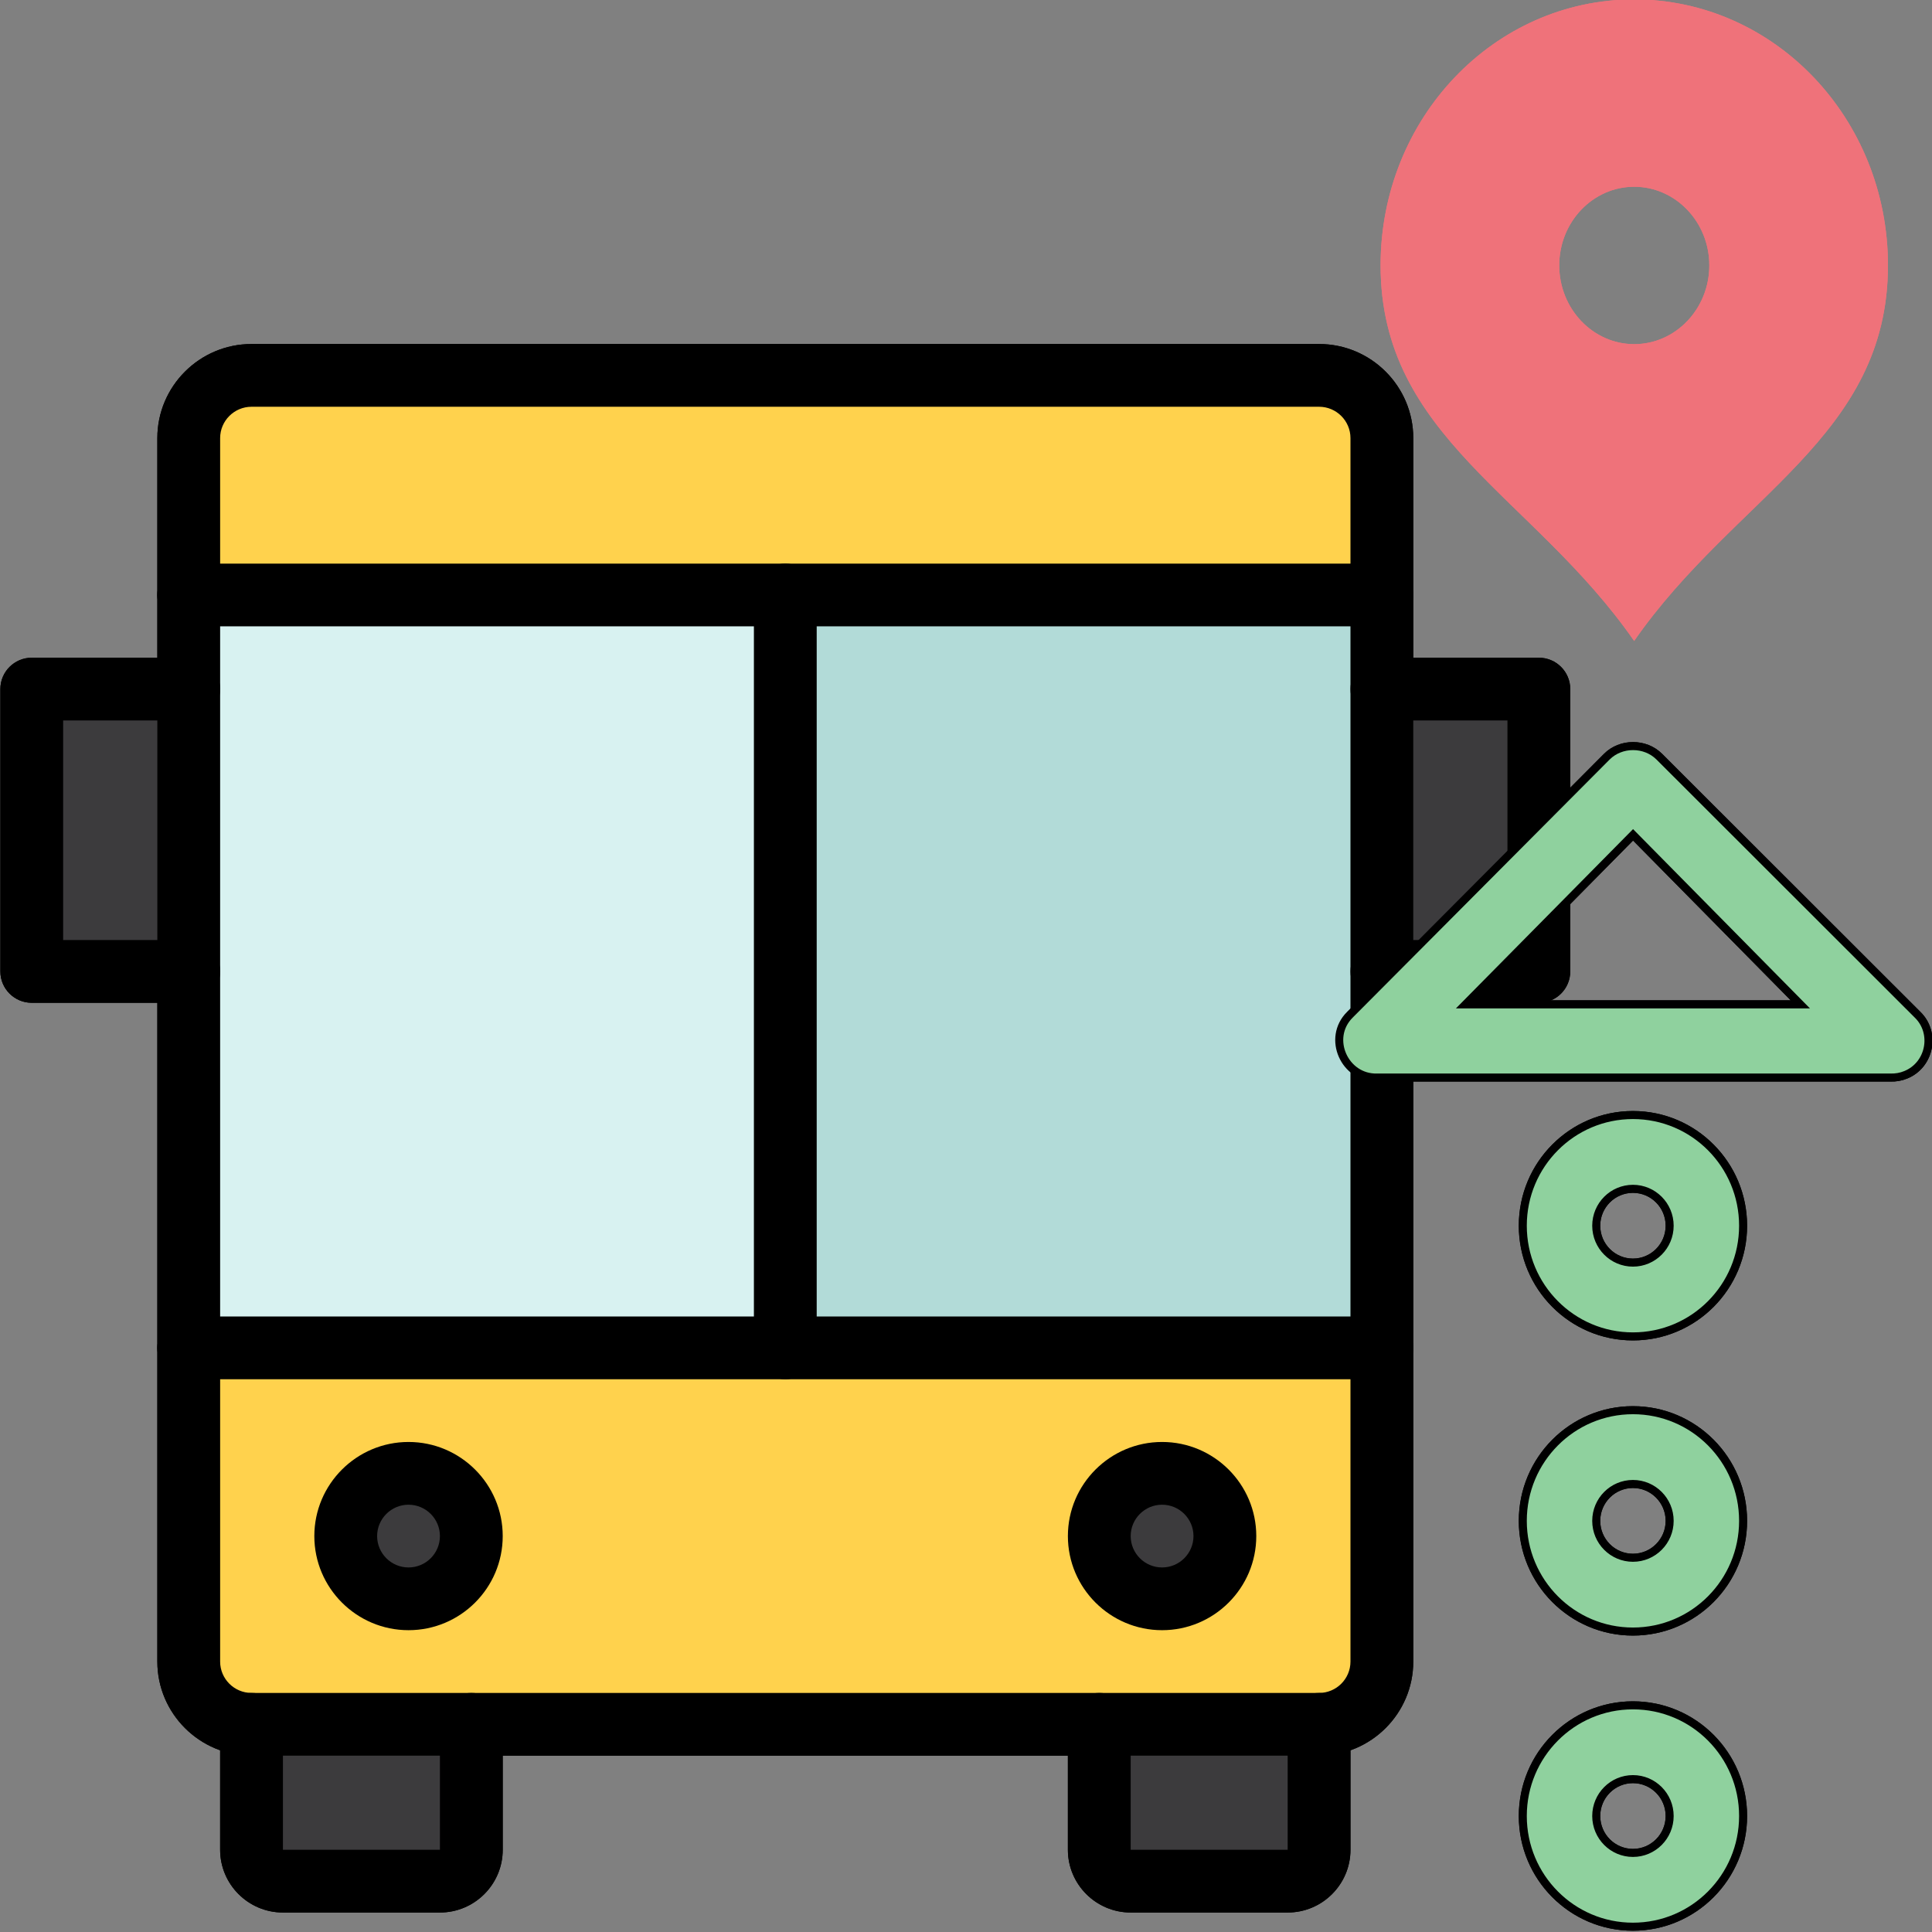 <?xml version="1.0" encoding="UTF-8" standalone="no"?>
<!-- Generator: Adobe Illustrator 16.0.0, SVG Export Plug-In . SVG Version: 6.00 Build 0)  -->

<svg
   version="1.1"
   x="0px"
   y="0px"
   width="24"
   height="24"
   viewBox="0 0 24 24"
   xml:space="preserve"
   id="svg32"
   sodipodi:docname="coachRoutes.svg"
   inkscape:version="1.2.1 (9c6d41e410, 2022-07-14)"
   xmlns:inkscape="http://www.inkscape.org/namespaces/inkscape"
   xmlns:sodipodi="http://sodipodi.sourceforge.net/DTD/sodipodi-0.dtd"
   xmlns="http://www.w3.org/2000/svg"
   xmlns:svg="http://www.w3.org/2000/svg"><rect x="0" y="0" width="24" height="24" fill="#808080" stroke="none"/><defs
   id="defs36"><inkscape:perspective
   sodipodi:type="inkscape:persp3d"
   inkscape:vp_x="0 : 11.999999 : 1"
   inkscape:vp_y="0 : 1000 : 0"
   inkscape:vp_z="24 : 11.999999 : 1"
   inkscape:persp3d-origin="12 : 7.9999997 : 1"
   id="perspective764" />
			
			
			
			
			
			
			
			
			
			
			
			
		</defs><sodipodi:namedview
   id="namedview34"
   pagecolor="#ffffff"
   bordercolor="#000000"
   borderopacity="0.25"
   inkscape:showpageshadow="2"
   inkscape:pageopacity="0.0"
   inkscape:pagecheckerboard="true"
   inkscape:deskcolor="#d1d1d1"
   showgrid="false"
   inkscape:zoom="25.437103"
   inkscape:cx="15.017433"
   inkscape:cy="12.619362"
   inkscape:window-width="1920"
   inkscape:window-height="1017"
   inkscape:window-x="1352"
   inkscape:window-y="-8"
   inkscape:window-maximized="1"
   inkscape:current-layer="g1981" />
<g
   id="_x32_16_x2C__map_x2C__route_x2C__target_x2C__destination_x2C__position"
   transform="translate(-36.667,-21)">
	<g
   id="g28">
		
	<g
   id="g2440"
   transform="matrix(0.8,0,0,0.848,7.333,3.184)"><g
     id="Layer_1-3"
     transform="matrix(0.849,0,0,0.8,28.181,20.111)">
</g><g
     id="g1981"
     transform="translate(9.974)"><g
       id="g460"
       transform="matrix(0.995,0,0,0.999,0.215,0.022)"><g
         id="_x31_612_x2C__Automobile_x2C__bus_x2C__transport_x2C__vehicle"
         transform="matrix(0.049,0,0,0.046,26.127,25.593)">
	<g
   id="g44">
		<path
   style="fill:#ffd24d"
   d="M 260,330 H 70 v 100 c 0,11.05 8.95,20 20,20 h 70 200 70 c 11.05,0 20,-8.95 20,-20 V 330 Z"
   id="path2-9" />
		<path
   style="fill:#3c3b3d"
   d="m 140,370 c 11.05,0 20,8.95 20,20 0,11.05 -8.95,20 -20,20 -11.05,0 -20,-8.95 -20,-20 0,-11.05 8.95,-20 20,-20 z"
   id="path4" />
		<path
   style="fill:#3c3b3d"
   d="m 380,370 c 11.05,0 20,8.95 20,20 0,11.05 -8.95,20 -20,20 -11.05,0 -20,-8.95 -20,-20 0,-11.05 8.95,-20 20,-20 z"
   id="path6" />
		<rect
   x="20"
   y="120"
   style="fill:#3c3b3d"
   width="50"
   height="90"
   id="rect8" />
		<rect
   x="450"
   y="120"
   style="fill:#3c3b3d"
   width="50"
   height="90"
   id="rect10" />
		<path
   style="fill:#3c3b3d"
   d="m 160,450 v 40 c 0,5.52 -4.48,10 -10,10 h -50 c -5.52,0 -10,-4.48 -10,-10 v -40 z"
   id="path12" />
		<path
   style="fill:#3c3b3d"
   d="m 430,450 v 40 c 0,5.52 -4.48,10 -10,10 h -50 c -5.52,0 -10,-4.48 -10,-10 v -40 z"
   id="path14" />
		<path
   style="fill:#ffd24d"
   d="M 450,40 V 90 H 260 70 V 40 C 70,28.95 78.95,20 90,20 h 340 c 11.05,0 20,8.95 20,20 z"
   id="path16-9" />
		<polygon
   style="fill:#b2dbd8"
   points="450,330 260,330 260,90 450,90 450,120 450,210 "
   id="polygon18" />
		<polygon
   style="fill:#d8f2f1"
   points="260,330 70,330 70,210 70,120 70,90 260,90 "
   id="polygon20" />
		<path
   d="m 150,510 h -50 c -11.028,0 -20,-8.972 -20,-20 v -40 c 0,-5.522 4.477,-10 10,-10 5.523,0 10,4.478 10,10 v 40 h 50 v -40 c 0,-5.522 4.477,-10 10,-10 5.523,0 10,4.478 10,10 v 40 c 0,11.028 -8.972,20 -20,20 z"
   id="path22" />
		<path
   d="m 420,510 h -50 c -11.028,0 -20,-8.972 -20,-20 v -40 c 0,-5.522 4.477,-10 10,-10 5.522,0 10,4.478 10,10 v 40 h 50 v -40 c 0,-5.522 4.477,-10 10,-10 5.522,0 10,4.478 10,10 v 40 c 0,11.028 -8.972,20 -20,20 z"
   id="path24" />
		<path
   d="M 430,460 H 90 C 73.458,460 60,446.542 60,430 V 330 c 0,-5.522 4.477,-10 10,-10 5.523,0 10,4.478 10,10 v 100 c 0,5.514 4.486,10 10,10 h 340 c 5.514,0 10,-4.486 10,-10 V 330 c 0,-5.522 4.477,-10 10,-10 5.522,0 10,4.478 10,10 v 100 c 0,16.542 -13.458,30 -30,30 z"
   id="path26" />
		<path
   d="m 450,100 c -5.523,0 -10,-4.477 -10,-10 V 40 c 0,-5.514 -4.486,-10 -10,-10 H 90 c -5.514,0 -10,4.486 -10,10 v 50 c 0,5.523 -4.477,10 -10,10 -5.523,0 -10,-4.477 -10,-10 V 40 C 60,23.458 73.458,10 90,10 h 340 c 16.542,0 30,13.458 30,30 v 50 c 0,5.523 -4.478,10 -10,10 z"
   id="path28" />
		<path
   d="m 70,130 c -5.523,0 -10,-4.477 -10,-10 V 90 c 0,-5.523 4.477,-10 10,-10 h 190 c 5.522,0 10,4.477 10,10 0,5.523 -4.478,10 -10,10 H 80 v 20 c 0,5.523 -4.477,10 -10,10 z"
   id="path30" />
		<path
   d="M 260,340 H 70 c -5.523,0 -10,-4.478 -10,-10 V 210 c 0,-5.523 4.477,-10 10,-10 5.523,0 10,4.477 10,10 v 110 h 180 c 5.522,0 10,4.478 10,10 0,5.522 -4.478,10 -10,10 z"
   id="path32" />
		<path
   d="M 450,340 H 260 c -5.523,0 -10,-4.478 -10,-10 V 90 c 0,-5.523 4.477,-10 10,-10 h 190 c 5.522,0 10,4.477 10,10 v 30 c 0,5.523 -4.478,10 -10,10 -5.523,0 -10,-4.477 -10,-10 V 100 H 270 V 320 H 440 V 210 c 0,-5.523 4.477,-10 10,-10 5.522,0 10,4.477 10,10 v 120 c 0,5.522 -4.478,10 -10,10 z"
   id="path34" />
		<path
   d="m 140,420 c -16.542,0 -30,-13.458 -30,-30 0,-16.542 13.458,-30 30,-30 16.542,0 30,13.458 30,30 0,16.542 -13.458,30 -30,30 z m 0,-40 c -5.514,0 -10,4.486 -10,10 0,5.514 4.486,10 10,10 5.514,0 10,-4.486 10,-10 0,-5.514 -4.486,-10 -10,-10 z"
   id="path36" />
		<path
   d="m 380,420 c -16.542,0 -30,-13.458 -30,-30 0,-16.542 13.458,-30 30,-30 16.542,0 30,13.458 30,30 0,16.542 -13.458,30 -30,30 z m 0,-40 c -5.514,0 -10,4.486 -10,10 0,5.514 4.486,10 10,10 5.514,0 10,-4.486 10,-10 0,-5.514 -4.486,-10 -10,-10 z"
   id="path38" />
		<path
   d="m 500,220 h -50 c -5.523,0 -10,-4.477 -10,-10 v -90 c 0,-5.523 4.477,-10 10,-10 h 50 c 5.522,0 10,4.477 10,10 v 90 c 0,5.523 -4.478,10 -10,10 z m -40,-20 h 30 v -70 h -30 z"
   id="path40" />
		<path
   d="M 70,220 H 20 c -5.523,0 -10,-4.477 -10,-10 v -90 c 0,-5.523 4.477,-10 10,-10 h 50 c 5.523,0 10,4.477 10,10 v 90 c 0,5.523 -4.477,10 -10,10 z M 30,200 H 60 V 130 H 30 Z"
   id="path42" />
	</g>
</g><g
         id="g5620"
         transform="translate(0.491)"><path
           style="fill:#ef727a;stroke-width:0.066"
           d="m 51.623,21 c 2.187,0 3.961,1.744 3.961,3.899 0,2.522 -2.386,3.378 -3.961,5.508 C 50.049,28.277 47.666,27.421 47.666,24.899 47.666,22.744 49.436,21 51.623,21 Z m 1.173,3.9 c 0,-0.636 -0.526,-1.153 -1.172,-1.153 -0.646,0 -1.17,0.517 -1.17,1.153 0,0.636 0.525,1.155 1.17,1.155 0.646,0 1.172,-0.518 1.172,-1.155 z"
           id="path2" /><g
           id="Arrow_Dotted_Right"
           transform="matrix(0.573,0,0,-0.541,42.45,49.248)"><path
             clip-rule="evenodd"
             d="m 23.406,23.067 c 0.366,0.147 -0.134,-0.056 0,0 z"
             fill="#121313"
             fill-rule="evenodd"
             id="path1198" /><path
             clip-rule="evenodd"
             d="m 16.693,31.69 7.029,-6.989 c 0.518,-0.494 0.344,-1.369 -0.315,-1.634 -0.134,-0.056 -0.276,-0.079 -0.419,-0.075 H 9.008 c -0.887,-0.024 -1.38,1.07 -0.742,1.702 l 6.999,6.996 c 0.385,0.382 1.042,0.382 1.428,0 z m -5.276,-6.714 h 9.118 l -4.556,4.595 z"
             fill="#121313"
             fill-rule="evenodd"
             id="path1200"
             style="fill:#8fd19e;stroke:#000000;stroke-width:0.218;stroke-dasharray:none;stroke-opacity:1" /><path
             clip-rule="evenodd"
             d="m 18.976,18.976 c 0,-1.657 -1.343,-3 -3,-3 -1.657,0 -3,1.343 -3,3 0,1.657 1.343,3 3,3 1.657,0 3,-1.343 3,-3 z m -4,0 c 0,-0.552 0.448,-1 1,-1 0.552,0 1,0.448 1,1 0,0.552 -0.448,1 -1,1 -0.552,0 -1,-0.448 -1,-1 z"
             fill="#121313"
             fill-rule="evenodd"
             id="path1202"
             style="fill:#8fd19e;stroke:#000000;stroke-width:0.218;stroke-dasharray:none;stroke-opacity:1" /><path
             clip-rule="evenodd"
             d="m 18.976,10.976 c 0,-1.657 -1.343,-3 -3,-3 -1.657,0 -3,1.343 -3,3 0,1.657 1.343,3 3,3 1.657,0 3,-1.343 3,-3 z m -4,0 c 0,-0.552 0.448,-1 1,-1 0.552,0 1,0.448 1,1 0,0.552 -0.448,1 -1,1 -0.552,0 -1,-0.448 -1,-1 z"
             fill="#121313"
             fill-rule="evenodd"
             id="path1204"
             style="fill:#8fd19e;stroke:#000000;stroke-width:0.218;stroke-dasharray:none;stroke-opacity:1" /><path
             clip-rule="evenodd"
             d="m 18.976,2.976 c 0,-1.657 -1.343,-3 -3,-3 -1.657,0 -3,1.343 -3,3 0,1.657 1.343,3 3,3 1.657,0 3,-1.343 3,-3 z m -4,0 c 0,-0.552 0.448,-1 1,-1 0.552,0 1,0.448 1,1 0,0.552 -0.448,1 -1,1 -0.552,0 -1,-0.448 -1,-1 z"
             fill="#121313"
             fill-rule="evenodd"
             id="path1206"
             style="fill:#8fd19e;stroke:#000000;stroke-width:0.218;stroke-dasharray:none;stroke-opacity:1" /></g></g></g><g
       id="g524"
       transform="matrix(0.995,0,0,0.999,0.215,0.022)"><g
         id="g506"
         transform="matrix(0.049,0,0,0.046,26.127,25.593)">
	<g
   id="g504">
		<path
   style="fill:#ffd24d"
   d="M 260,330 H 70 v 100 c 0,11.05 8.95,20 20,20 h 70 200 70 c 11.05,0 20,-8.95 20,-20 V 330 Z"
   id="path462" />
		<path
   style="fill:#3c3b3d"
   d="m 140,370 c 11.05,0 20,8.95 20,20 0,11.05 -8.95,20 -20,20 -11.05,0 -20,-8.95 -20,-20 0,-11.05 8.95,-20 20,-20 z"
   id="path464" />
		<path
   style="fill:#3c3b3d"
   d="m 380,370 c 11.05,0 20,8.95 20,20 0,11.05 -8.95,20 -20,20 -11.05,0 -20,-8.95 -20,-20 0,-11.05 8.95,-20 20,-20 z"
   id="path466" />
		<rect
   x="20"
   y="120"
   style="fill:#3c3b3d"
   width="50"
   height="90"
   id="rect468" />
		<rect
   x="450"
   y="120"
   style="fill:#3c3b3d"
   width="50"
   height="90"
   id="rect470" />
		<path
   style="fill:#3c3b3d"
   d="m 160,450 v 40 c 0,5.52 -4.48,10 -10,10 h -50 c -5.52,0 -10,-4.48 -10,-10 v -40 z"
   id="path472" />
		<path
   style="fill:#3c3b3d"
   d="m 430,450 v 40 c 0,5.52 -4.48,10 -10,10 h -50 c -5.52,0 -10,-4.48 -10,-10 v -40 z"
   id="path474" />
		<path
   style="fill:#ffd24d"
   d="M 450,40 V 90 H 260 70 V 40 C 70,28.95 78.95,20 90,20 h 340 c 11.05,0 20,8.95 20,20 z"
   id="path476" />
		<polygon
   style="fill:#b2dbd8"
   points="450,330 260,330 260,90 450,90 450,120 450,210 "
   id="polygon478" />
		<polygon
   style="fill:#d8f2f1"
   points="260,330 70,330 70,210 70,120 70,90 260,90 "
   id="polygon480" />
		<path
   d="m 150,510 h -50 c -11.028,0 -20,-8.972 -20,-20 v -40 c 0,-5.522 4.477,-10 10,-10 5.523,0 10,4.478 10,10 v 40 h 50 v -40 c 0,-5.522 4.477,-10 10,-10 5.523,0 10,4.478 10,10 v 40 c 0,11.028 -8.972,20 -20,20 z"
   id="path482" />
		<path
   d="m 420,510 h -50 c -11.028,0 -20,-8.972 -20,-20 v -40 c 0,-5.522 4.477,-10 10,-10 5.522,0 10,4.478 10,10 v 40 h 50 v -40 c 0,-5.522 4.477,-10 10,-10 5.522,0 10,4.478 10,10 v 40 c 0,11.028 -8.972,20 -20,20 z"
   id="path484" />
		<path
   d="M 430,460 H 90 C 73.458,460 60,446.542 60,430 V 330 c 0,-5.522 4.477,-10 10,-10 5.523,0 10,4.478 10,10 v 100 c 0,5.514 4.486,10 10,10 h 340 c 5.514,0 10,-4.486 10,-10 V 330 c 0,-5.522 4.477,-10 10,-10 5.522,0 10,4.478 10,10 v 100 c 0,16.542 -13.458,30 -30,30 z"
   id="path486" />
		<path
   d="m 450,100 c -5.523,0 -10,-4.477 -10,-10 V 40 c 0,-5.514 -4.486,-10 -10,-10 H 90 c -5.514,0 -10,4.486 -10,10 v 50 c 0,5.523 -4.477,10 -10,10 -5.523,0 -10,-4.477 -10,-10 V 40 C 60,23.458 73.458,10 90,10 h 340 c 16.542,0 30,13.458 30,30 v 50 c 0,5.523 -4.478,10 -10,10 z"
   id="path488" />
		<path
   d="m 70,130 c -5.523,0 -10,-4.477 -10,-10 V 90 c 0,-5.523 4.477,-10 10,-10 h 190 c 5.522,0 10,4.477 10,10 0,5.523 -4.478,10 -10,10 H 80 v 20 c 0,5.523 -4.477,10 -10,10 z"
   id="path490" />
		<path
   d="M 260,340 H 70 c -5.523,0 -10,-4.478 -10,-10 V 210 c 0,-5.523 4.477,-10 10,-10 5.523,0 10,4.477 10,10 v 110 h 180 c 5.522,0 10,4.478 10,10 0,5.522 -4.478,10 -10,10 z"
   id="path492" />
		<path
   d="M 450,340 H 260 c -5.523,0 -10,-4.478 -10,-10 V 90 c 0,-5.523 4.477,-10 10,-10 h 190 c 5.522,0 10,4.477 10,10 v 30 c 0,5.523 -4.478,10 -10,10 -5.523,0 -10,-4.477 -10,-10 V 100 H 270 V 320 H 440 V 210 c 0,-5.523 4.477,-10 10,-10 5.522,0 10,4.477 10,10 v 120 c 0,5.522 -4.478,10 -10,10 z"
   id="path494" />
		<path
   d="m 140,420 c -16.542,0 -30,-13.458 -30,-30 0,-16.542 13.458,-30 30,-30 16.542,0 30,13.458 30,30 0,16.542 -13.458,30 -30,30 z m 0,-40 c -5.514,0 -10,4.486 -10,10 0,5.514 4.486,10 10,10 5.514,0 10,-4.486 10,-10 0,-5.514 -4.486,-10 -10,-10 z"
   id="path496" />
		<path
   d="m 380,420 c -16.542,0 -30,-13.458 -30,-30 0,-16.542 13.458,-30 30,-30 16.542,0 30,13.458 30,30 0,16.542 -13.458,30 -30,30 z m 0,-40 c -5.514,0 -10,4.486 -10,10 0,5.514 4.486,10 10,10 5.514,0 10,-4.486 10,-10 0,-5.514 -4.486,-10 -10,-10 z"
   id="path498" />
		<path
   d="m 500,220 h -50 c -5.523,0 -10,-4.477 -10,-10 v -90 c 0,-5.523 4.477,-10 10,-10 h 50 c 5.522,0 10,4.477 10,10 v 90 c 0,5.523 -4.478,10 -10,10 z m -40,-20 h 30 v -70 h -30 z"
   id="path500" />
		<path
   d="M 70,220 H 20 c -5.523,0 -10,-4.477 -10,-10 v -90 c 0,-5.523 4.477,-10 10,-10 h 50 c 5.523,0 10,4.477 10,10 v 90 c 0,5.523 -4.477,10 -10,10 z M 30,200 H 60 V 130 H 30 Z"
   id="path502" />
	</g>
</g><g
         id="g522"
         transform="translate(0.491)"><path
           style="fill:#ef727a;stroke-width:0.066"
           d="m 51.623,21 c 2.187,0 3.961,1.744 3.961,3.899 0,2.522 -2.386,3.378 -3.961,5.508 C 50.049,28.277 47.666,27.421 47.666,24.899 47.666,22.744 49.436,21 51.623,21 Z m 1.173,3.9 c 0,-0.636 -0.526,-1.153 -1.172,-1.153 -0.646,0 -1.17,0.517 -1.17,1.153 0,0.636 0.525,1.155 1.17,1.155 0.646,0 1.172,-0.518 1.172,-1.155 z"
           id="path508" /><g
           id="g520"
           transform="matrix(0.573,0,0,-0.541,42.45,49.248)"><path
             clip-rule="evenodd"
             d="m 23.406,23.067 c 0.366,0.147 -0.134,-0.056 0,0 z"
             fill="#121313"
             fill-rule="evenodd"
             id="path510" /><path
             clip-rule="evenodd"
             d="m 16.693,31.69 7.029,-6.989 c 0.518,-0.494 0.344,-1.369 -0.315,-1.634 -0.134,-0.056 -0.276,-0.079 -0.419,-0.075 H 9.008 c -0.887,-0.024 -1.38,1.07 -0.742,1.702 l 6.999,6.996 c 0.385,0.382 1.042,0.382 1.428,0 z m -5.276,-6.714 h 9.118 l -4.556,4.595 z"
             fill="#121313"
             fill-rule="evenodd"
             id="path512"
             style="fill:#8fd19e;stroke:#000000;stroke-width:0.218;stroke-dasharray:none;stroke-opacity:1" /><path
             clip-rule="evenodd"
             d="m 18.976,18.976 c 0,-1.657 -1.343,-3 -3,-3 -1.657,0 -3,1.343 -3,3 0,1.657 1.343,3 3,3 1.657,0 3,-1.343 3,-3 z m -4,0 c 0,-0.552 0.448,-1 1,-1 0.552,0 1,0.448 1,1 0,0.552 -0.448,1 -1,1 -0.552,0 -1,-0.448 -1,-1 z"
             fill="#121313"
             fill-rule="evenodd"
             id="path514"
             style="fill:#8fd19e;stroke:#000000;stroke-width:0.218;stroke-dasharray:none;stroke-opacity:1" /><path
             clip-rule="evenodd"
             d="m 18.976,10.976 c 0,-1.657 -1.343,-3 -3,-3 -1.657,0 -3,1.343 -3,3 0,1.657 1.343,3 3,3 1.657,0 3,-1.343 3,-3 z m -4,0 c 0,-0.552 0.448,-1 1,-1 0.552,0 1,0.448 1,1 0,0.552 -0.448,1 -1,1 -0.552,0 -1,-0.448 -1,-1 z"
             fill="#121313"
             fill-rule="evenodd"
             id="path516"
             style="fill:#8fd19e;stroke:#000000;stroke-width:0.218;stroke-dasharray:none;stroke-opacity:1" /><path
             clip-rule="evenodd"
             d="m 18.976,2.976 c 0,-1.657 -1.343,-3 -3,-3 -1.657,0 -3,1.343 -3,3 0,1.657 1.343,3 3,3 1.657,0 3,-1.343 3,-3 z m -4,0 c 0,-0.552 0.448,-1 1,-1 0.552,0 1,0.448 1,1 0,0.552 -0.448,1 -1,1 -0.552,0 -1,-0.448 -1,-1 z"
             fill="#121313"
             fill-rule="evenodd"
             id="path518"
             style="fill:#8fd19e;stroke:#000000;stroke-width:0.218;stroke-dasharray:none;stroke-opacity:1" /></g></g></g></g><g
     id="g1209"
     transform="matrix(1.25,0,0,-1.179,44.234,54.671)" /><g
     id="g1211"
     transform="matrix(1.25,0,0,-1.179,44.234,54.671)" /><g
     id="g1213"
     transform="matrix(1.25,0,0,-1.179,44.234,54.671)" /><g
     id="g1215"
     transform="matrix(1.25,0,0,-1.179,44.234,54.671)" /><g
     id="g1217"
     transform="matrix(1.25,0,0,-1.179,44.234,54.671)" /><g
     id="g1219"
     transform="matrix(1.25,0,0,-1.179,44.234,54.671)" /></g></g>
</g>
<g
   id="Layer_1"
   transform="translate(-36.667,-21)">
</g>
</svg>
